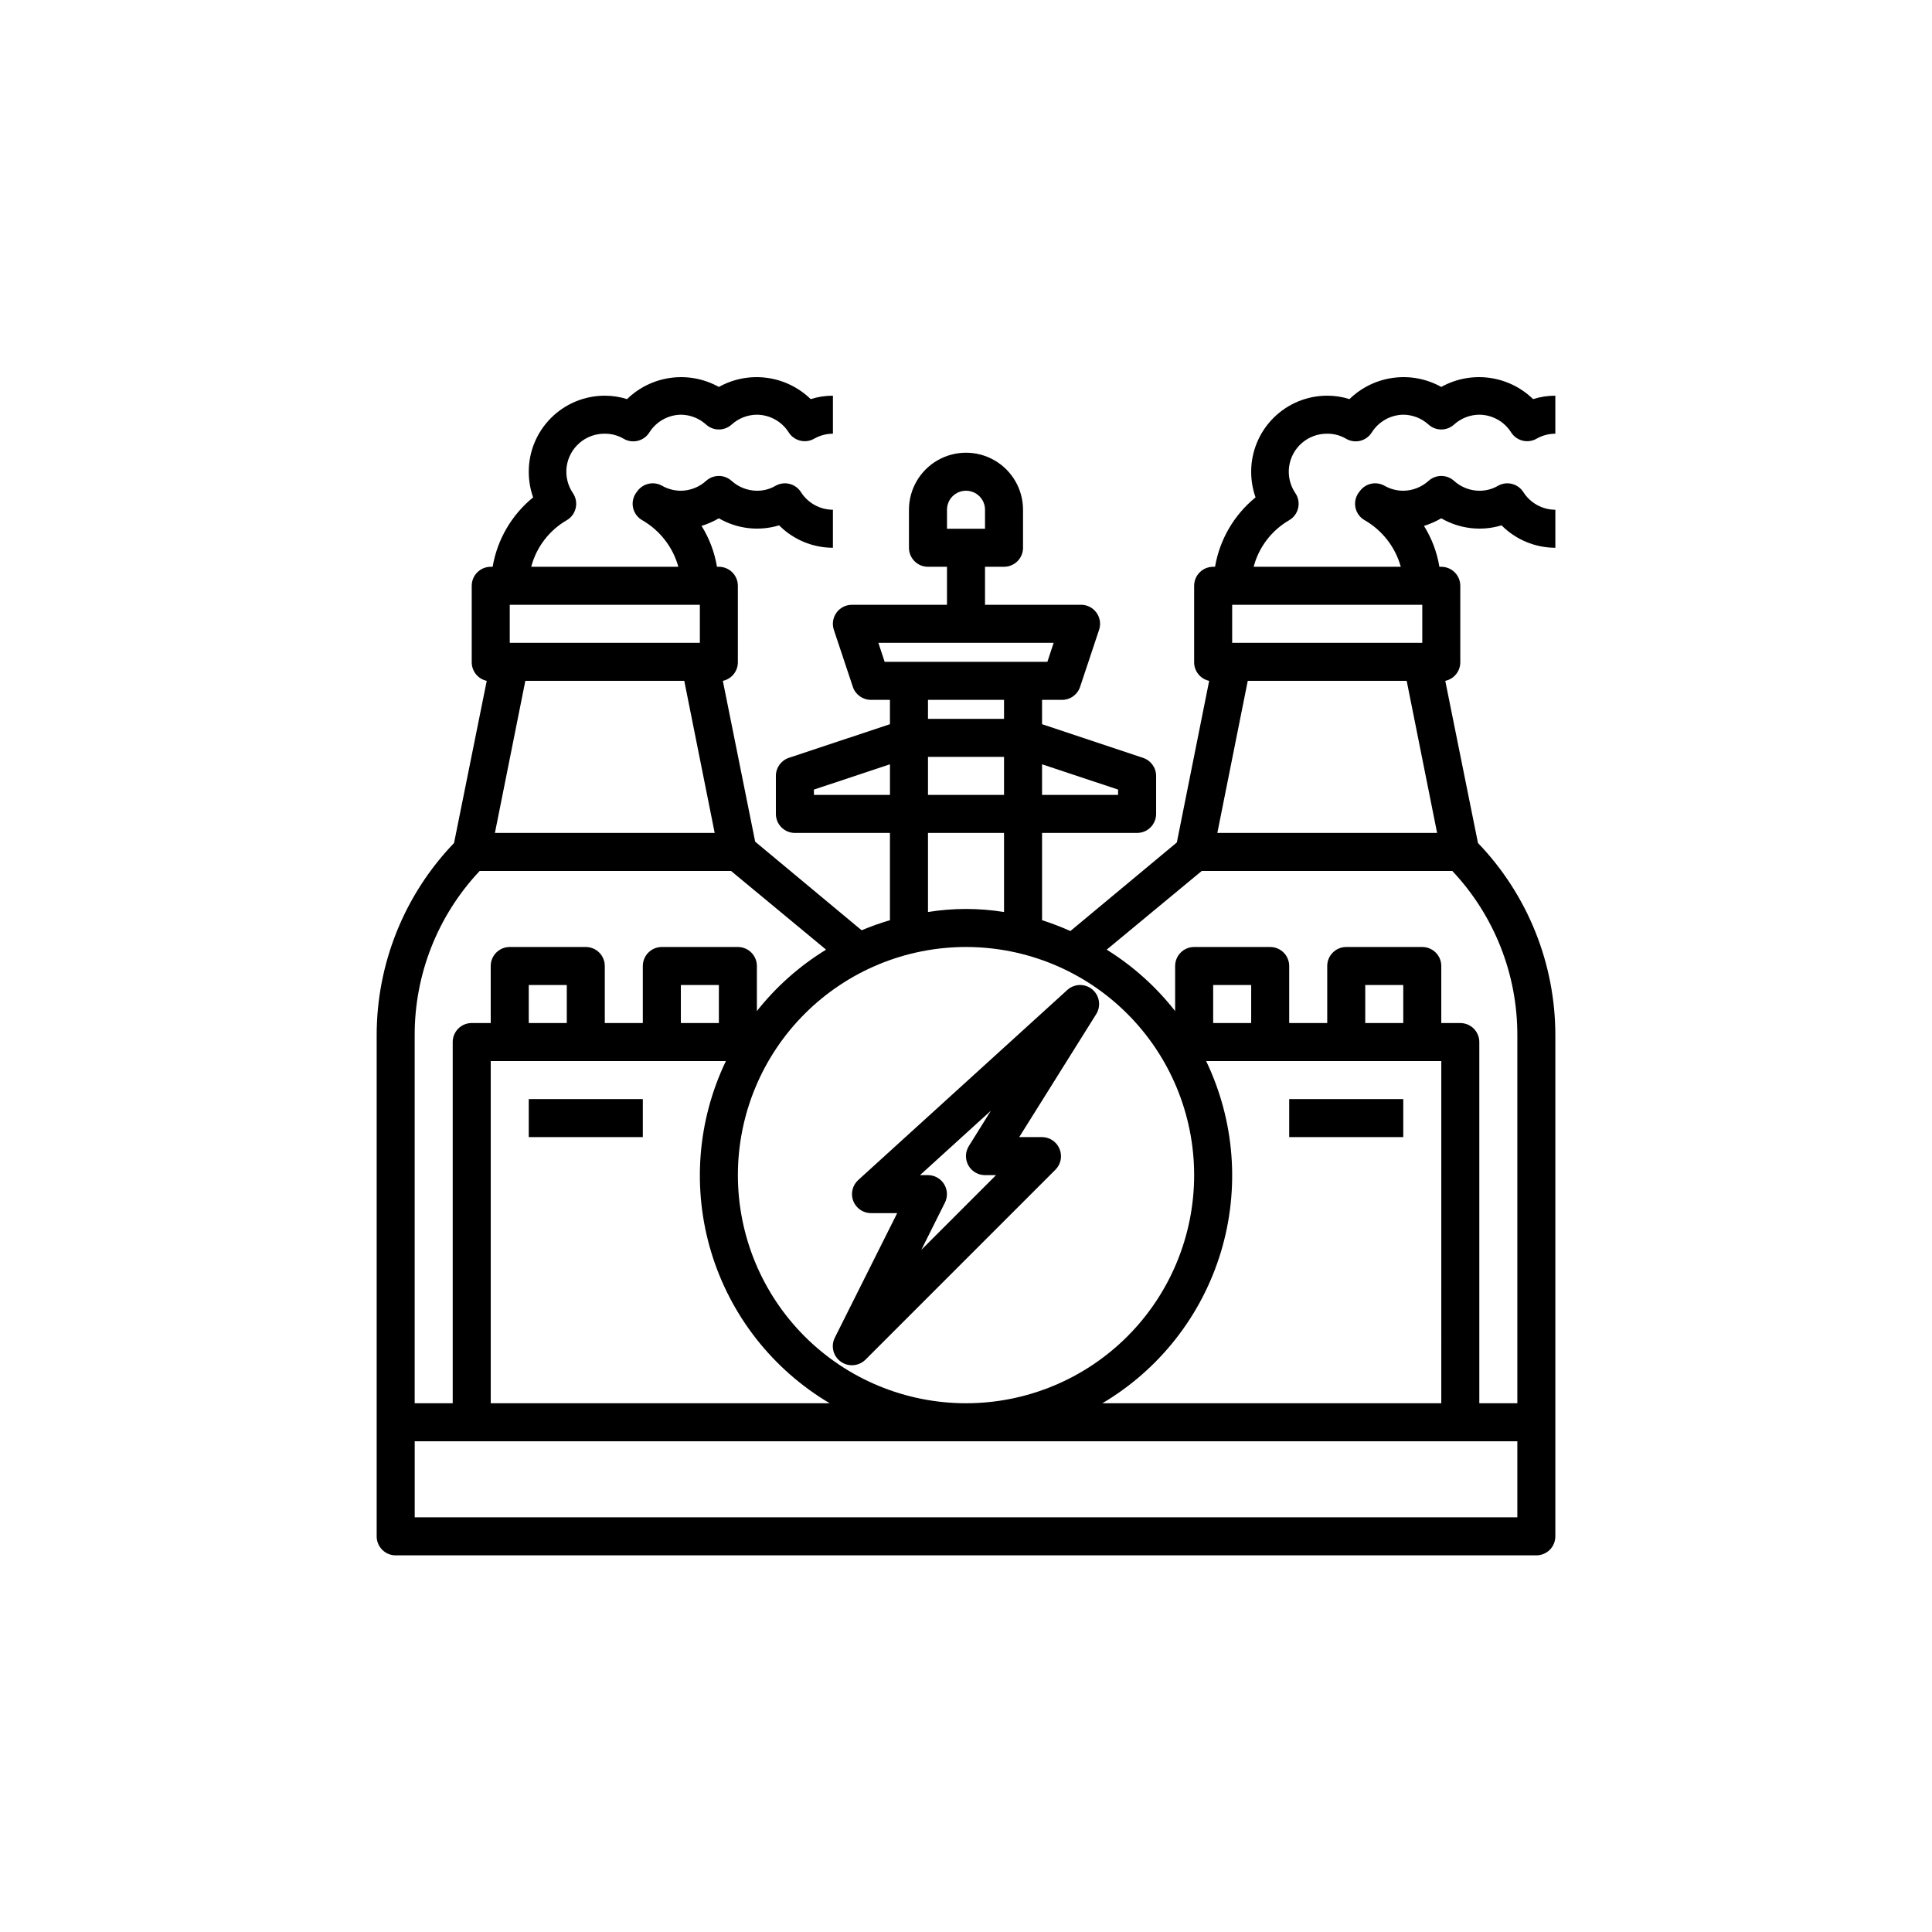 <?xml version="1.0" encoding="UTF-8"?>
<svg width="752pt" height="752pt" version="1.1" viewBox="0 0 752 752" xmlns="http://www.w3.org/2000/svg">
 <g>
  <path d="m415.44 385.32-81.398 73.996h0.004c-2.262 2.059-3.027 5.293-1.926 8.141 1.098 2.848 3.832 4.727 6.883 4.738h10.211l-24.27 48.465c-1.633 3.25-0.66 7.203 2.293 9.324 1.27 0.922 2.797 1.414 4.363 1.406 1.969 0.012 3.859-0.762 5.254-2.144l73.996-73.996h0.004c2.098-2.129 2.711-5.312 1.551-8.066-1.133-2.766-3.82-4.574-6.805-4.59h-8.883l29.969-47.875c1.965-3.144 1.301-7.254-1.551-9.621-2.836-2.348-6.969-2.254-9.695 0.223zm-56.828 101.16 9.176-18.352c1.152-2.293 1.039-5.016-0.305-7.203-1.34-2.184-3.719-3.519-6.281-3.527h-3.109l27.602-25.086-8.582 13.762v0.004c-1.43 2.281-1.504 5.16-0.195 7.516 1.309 2.352 3.789 3.809 6.484 3.805h4.293z"/>
  <path d="m205.81 427.8h44.398v14.801h-44.398z"/>
  <path d="m501.8 427.8h44.398v14.801h-44.398z"/>
  <path d="m516.6 168.81c2.602-0.023 5.16 0.668 7.398 2 3.426 1.961 7.793 0.887 9.914-2.441 2.656-4.25 7.277-6.867 12.285-6.957 3.641 0.027 7.144 1.398 9.84 3.848 2.816 2.543 7.102 2.543 9.918 0 2.695-2.449 6.199-3.82 9.84-3.848 5.062 0.039 9.75 2.664 12.434 6.957 2.113 3.242 6.371 4.309 9.766 2.441 2.25-1.305 4.801-1.996 7.398-2v-14.797c-2.938-0.004-5.856 0.445-8.656 1.332-4.656-4.531-10.648-7.438-17.086-8.289-6.438-0.855-12.98 0.391-18.656 3.551-5.672-3.16-12.215-4.406-18.652-3.551-6.438 0.852-12.43 3.758-17.086 8.289-2.801-0.887-5.723-1.336-8.656-1.332-7.852 0-15.379 3.117-20.93 8.668-5.551 5.551-8.672 13.078-8.672 20.93 0 3.402 0.574 6.781 1.703 9.988-8.355 6.793-13.957 16.395-15.762 27.012h-0.738c-4.09 0-7.402 3.312-7.402 7.398v29.598c-0.078 3.551 2.375 6.656 5.848 7.402l-12.578 62.898-41.438 34.484-0.004-0.004c-3.594-1.605-7.277-3.016-11.023-4.219v-33.965h37-0.004c1.965 0 3.848-0.777 5.234-2.168 1.387-1.387 2.168-3.269 2.168-5.231v-14.801c-0.004-3.199-2.062-6.035-5.106-7.027l-39.293-13.098v-9.473h7.398c3.316 0.172 6.34-1.887 7.398-5.031l7.398-22.199h0.004c0.77-2.281 0.383-4.793-1.039-6.734-1.469-2.023-3.863-3.164-6.363-3.035h-36.996v-14.797h7.398c1.961 0 3.844-0.781 5.231-2.168 1.391-1.391 2.168-3.269 2.168-5.234v-14.797c0-7.934-4.231-15.262-11.098-19.227-6.867-3.965-15.332-3.965-22.199 0-6.867 3.965-11.102 11.293-11.102 19.227v14.801-0.004c0 1.965 0.781 3.844 2.168 5.234 1.387 1.387 3.269 2.168 5.234 2.168h7.398v14.801l-37-0.004c-2.367-0.004-4.594 1.121-5.992 3.035-1.418 1.941-1.805 4.453-1.035 6.734l7.398 22.199c1.02 3.012 3.848 5.039 7.031 5.031h7.398v9.473l-39.367 13.098c-3.012 1.016-5.039 3.848-5.031 7.027v14.801c0 1.961 0.781 3.844 2.168 5.231 1.387 1.391 3.269 2.168 5.231 2.168h37v33.965c-3.742 1.105-7.422 2.418-11.023 3.922l-41.438-34.484-12.582-62.598c3.473-0.746 5.926-3.852 5.844-7.402v-29.598c0-1.965-0.777-3.844-2.164-5.234-1.391-1.387-3.269-2.164-5.234-2.164h-0.738c-0.926-5.648-2.965-11.059-5.996-15.91 2.348-0.742 4.606-1.734 6.734-2.961 7.102 4.129 15.598 5.121 23.457 2.738 5.543 5.578 13.078 8.719 20.941 8.73v-14.797c-5.086-0.016-9.809-2.644-12.504-6.957-2.109-3.203-6.32-4.266-9.695-2.441-2.238 1.332-4.797 2.023-7.398 1.996-3.644-0.027-7.148-1.398-9.844-3.848-2.816-2.543-7.098-2.543-9.914 0-2.695 2.449-6.199 3.82-9.84 3.848-2.602-0.004-5.152-0.691-7.402-1.996-3.195-1.734-7.18-0.887-9.398 1.996l-0.664 0.887v0.004c-1.172 1.707-1.574 3.824-1.109 5.844 0.473 2.004 1.758 3.719 3.551 4.734 6.883 3.965 11.934 10.477 14.059 18.133h-57.273c2.008-7.652 6.988-14.18 13.84-18.133 1.762-1.027 3.019-2.742 3.477-4.734 0.465-2.019 0.062-4.137-1.109-5.844-2.027-3-2.887-6.637-2.414-10.227 0.473-3.586 2.246-6.879 4.981-9.246 2.734-2.371 6.246-3.656 9.863-3.617 2.606-0.023 5.164 0.668 7.402 2 3.426 1.961 7.789 0.887 9.914-2.441 2.652-4.25 7.277-6.867 12.285-6.957 3.641 0.027 7.144 1.398 9.84 3.848 2.816 2.543 7.098 2.543 9.914 0 2.695-2.449 6.199-3.82 9.844-3.848 5.059 0.039 9.75 2.664 12.43 6.957 2.117 3.242 6.375 4.309 9.77 2.441 2.246-1.305 4.801-1.996 7.398-2v-14.797c-2.938-0.004-5.856 0.445-8.656 1.332-4.656-4.531-10.648-7.438-17.086-8.289-6.438-0.855-12.98 0.391-18.656 3.551-5.672-3.16-12.215-4.406-18.652-3.551-6.441 0.852-12.434 3.758-17.086 8.289-2.801-0.887-5.723-1.336-8.66-1.332-7.848 0-15.379 3.117-20.93 8.668-5.551 5.551-8.668 13.078-8.668 20.93 0 3.402 0.574 6.781 1.703 9.988-8.355 6.793-13.957 16.395-15.762 27.012h-0.742c-4.086 0-7.398 3.312-7.398 7.398v29.598c-0.078 3.551 2.375 6.656 5.844 7.402l-12.727 63.117c-19.359 20.148-30.156 47.016-30.117 74.961v194.91c0 1.961 0.781 3.844 2.168 5.234 1.387 1.387 3.269 2.164 5.234 2.164h443.98c1.961 0 3.844-0.777 5.234-2.164 1.387-1.391 2.164-3.273 2.164-5.234v-194.91c0.043-27.945-10.754-54.812-30.113-74.961l-12.73-63.117c3.473-0.746 5.926-3.852 5.848-7.402v-29.598c0-1.965-0.781-3.844-2.168-5.234-1.387-1.387-3.269-2.164-5.234-2.164h-0.738c-0.926-5.648-2.961-11.059-5.992-15.91 2.344-0.742 4.602-1.734 6.731-2.961 7.102 4.129 15.598 5.121 23.457 2.738 5.547 5.578 13.078 8.719 20.941 8.73v-14.797c-5.086-0.016-9.809-2.644-12.504-6.957-2.109-3.203-6.316-4.266-9.695-2.441-2.234 1.332-4.797 2.023-7.398 1.996-3.641-0.027-7.144-1.398-9.84-3.848-2.816-2.543-7.102-2.543-9.918 0-2.695 2.449-6.199 3.82-9.84 3.848-2.602-0.004-5.152-0.691-7.402-1.996-3.195-1.734-7.18-0.887-9.395 1.996l-0.664 0.887-0.004 0.004c-1.172 1.707-1.574 3.824-1.109 5.844 0.473 2.004 1.762 3.719 3.551 4.734 6.887 3.965 11.934 10.477 14.062 18.133h-57.277c2.008-7.652 6.992-14.18 13.84-18.133 1.762-1.027 3.019-2.742 3.477-4.734 0.465-2.019 0.062-4.137-1.109-5.844-2.027-3-2.887-6.637-2.41-10.227 0.473-3.586 2.242-6.879 4.981-9.246 2.734-2.371 6.242-3.656 9.863-3.617zm-148 29.602c0-4.09 3.312-7.402 7.398-7.402 4.09 0 7.402 3.312 7.402 7.402v7.398h-14.801zm178.93 66.598 11.84 59.199-85.543-0.004 11.84-59.199zm6.066-14.801h-73.996v-14.801h73.996zm-7.398 147.99h-14.801v-14.797h14.801zm14.801 14.801-0.004 133.2h-131.93c22.172-13.125 38.621-34.086 46.102-58.742 7.481-24.656 5.445-51.223-5.699-74.453zm-74-14.801h-14.797v-14.797h14.801zm-22.199 59.199c0 23.551-9.355 46.137-26.008 62.789-16.652 16.652-39.238 26.008-62.789 26.008s-46.133-9.355-62.789-26.008c-16.652-16.652-26.008-39.238-26.008-62.789 0-23.551 9.355-46.137 26.008-62.789 16.656-16.652 39.238-26.008 62.789-26.008s46.137 9.355 62.789 26.008c16.652 16.652 26.008 39.238 26.008 62.789zm-244.19-59.199h-14.801v-14.797h14.801zm61.934 14.801c-11.145 23.23-13.18 49.797-5.699 74.453s23.93 45.617 46.102 58.742h-131.94v-133.2zm-2.738-14.801h-14.797v-14.797h14.801zm155.39-90.867v2.07h-29.598v-11.91zm-73.996-12.727h29.598v14.801l-29.598-0.004zm-19.312-44.398h68.227l-2.441 7.398h-63.344zm48.91 22.199v7.398h-29.598v-7.398zm-73.996 36.996v-2.07l29.598-9.84v11.91zm44.398 14.801h29.598v30.781c-9.805-1.578-19.797-1.578-29.598 0zm-88.797-73.996h-73.996v-14.801h73.996zm-6.066 14.801 11.84 59.199-85.543-0.004 11.84-59.199zm-79.621 73.996h97.824l37 30.637-0.004-0.004c-10.316 6.316-19.434 14.41-26.934 23.902v-17.539c0-1.961-0.781-3.844-2.168-5.231s-3.269-2.168-5.234-2.168h-29.598c-4.086 0-7.398 3.312-7.398 7.398v22.199h-14.801v-22.199c0-1.961-0.777-3.844-2.168-5.231-1.387-1.387-3.269-2.168-5.231-2.168h-29.598c-4.09 0-7.402 3.312-7.402 7.398v22.199h-7.398c-4.086 0-7.398 3.312-7.398 7.402v140.59h-14.801v-143.11c-0.086-23.816 8.973-46.754 25.309-64.082zm403.88 251.59h-429.18v-29.602h429.18zm0-44.398h-14.801v-140.59c0-1.965-0.777-3.848-2.168-5.234-1.387-1.387-3.269-2.168-5.231-2.168h-7.402v-22.199c0-1.961-0.777-3.844-2.164-5.231-1.391-1.387-3.269-2.168-5.234-2.168h-29.598c-4.086 0-7.398 3.312-7.398 7.398v22.199h-14.801v-22.199c0-1.961-0.781-3.844-2.168-5.231-1.387-1.387-3.269-2.168-5.231-2.168h-29.602c-4.086 0-7.398 3.312-7.398 7.398v17.539c-7.41-9.465-16.43-17.555-26.641-23.902l37-30.637 97.527 0.004c16.336 17.328 25.395 40.266 25.309 64.082z"/>
 </g>
</svg>
